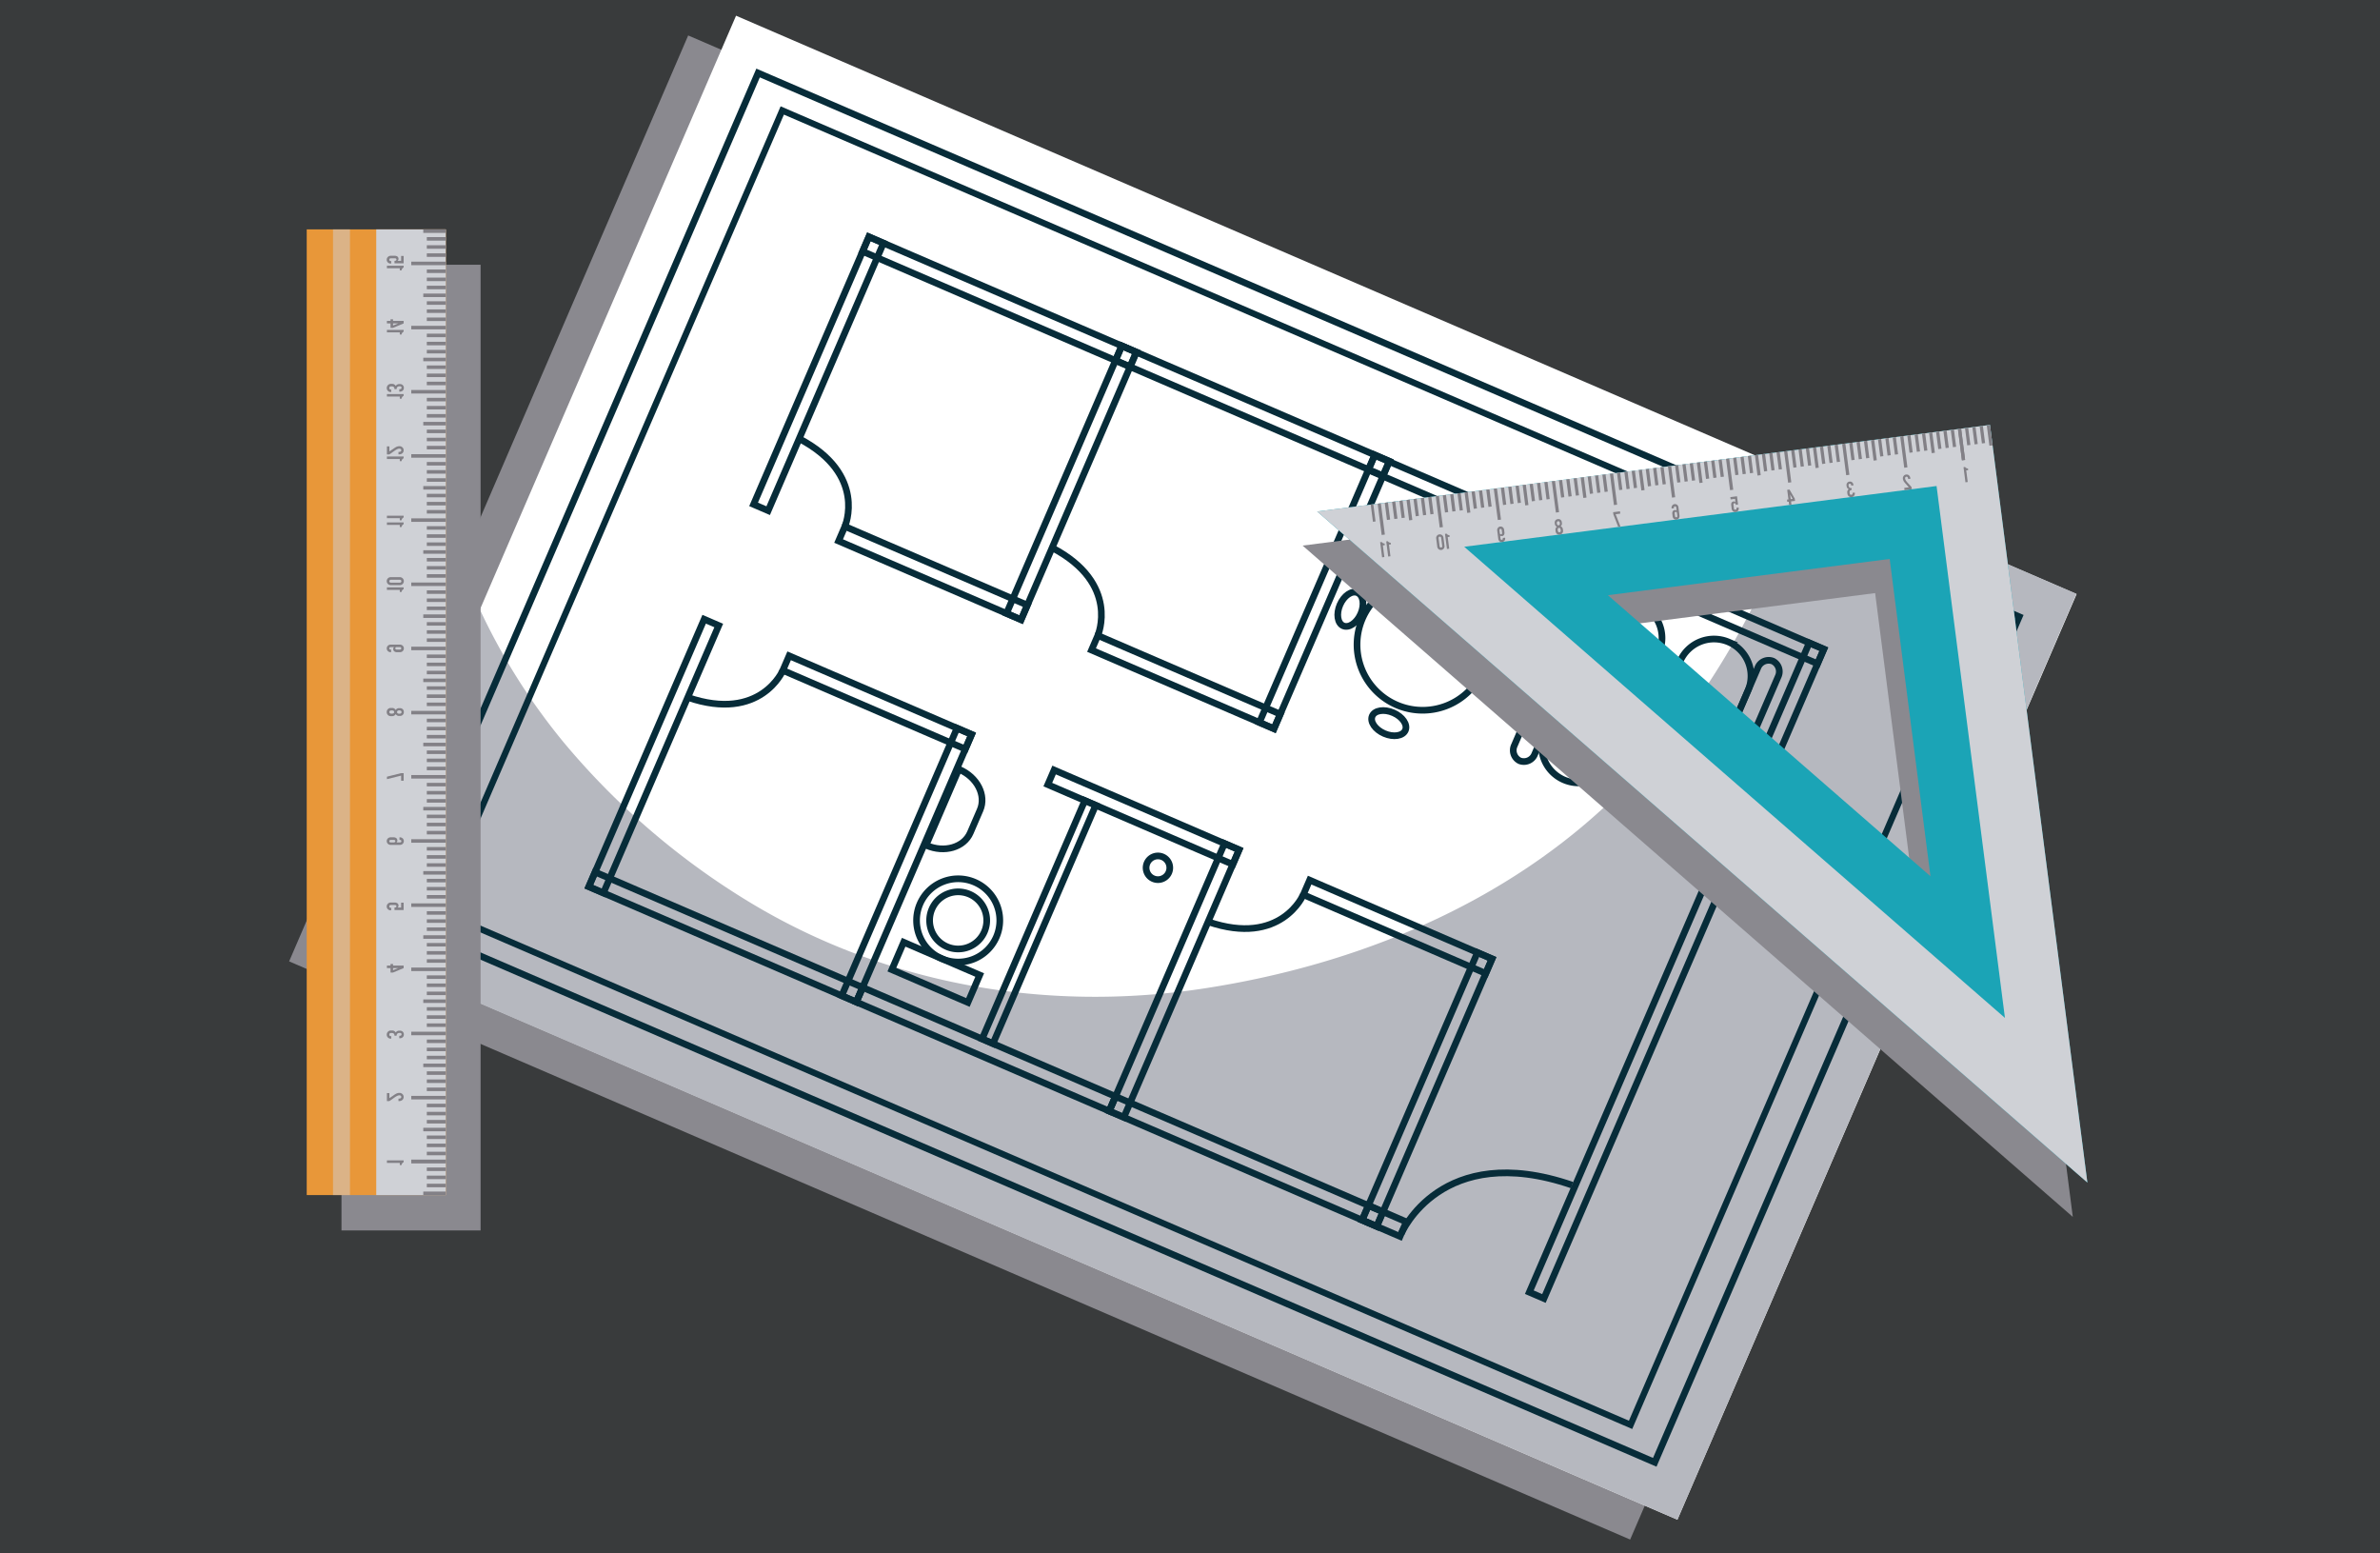 <svg xmlns="http://www.w3.org/2000/svg" width="610" height="398" viewBox="0 0 610 398">
  <rect x="0" y="0" width="610" height="398" fill="#333333" stroke="none"/>
  <g id="Grupo_59867" data-name="Grupo 59867" transform="translate(-810 -9638)">
    <rect id="Rectángulo_30671" data-name="Rectángulo 30671" width="610" height="398" transform="translate(810 9638)" fill="#92a7ba" opacity="0.068"/>
    <g id="Grupo_59866" data-name="Grupo 59866">
      <path id="Trazado_125314" data-name="Trazado 125314" d="M391.286,143.368l69.6,30L358.605,410.643,14.895,262.483l36.726-85.2L117.174,25.209Z" transform="translate(869.209 9621.875)" fill="#8a898f" style="mix-blend-mode: multiply;isolation: isolate"/>
      <g id="Grupo_59832" data-name="Grupo 59832" transform="translate(896.213 9642)">
        <rect id="Rectángulo_30448" data-name="Rectángulo 30448" width="374.283" height="258.38" transform="matrix(-0.918, -0.396, 0.396, -0.918, 343.711, 385.433)" fill="#fff"/>
        <path id="Trazado_125315" data-name="Trazado 125315" d="M61.768,198.826a190.636,190.636,0,0,0,48,41.217c34.886,21.028,76.032,28.074,116.133,21.945,39.231-6,77.617-21.717,106.184-49.855,22.607-22.255,38.515-50.945,47.887-81.292l69.6,30L347.293,398.117,3.582,249.958l36.727-85.2A159.622,159.622,0,0,0,61.768,198.826Z" transform="translate(-3.582 -12.683)" fill="#b6b8bf"/>
        <g id="Grupo_59831" data-name="Grupo 59831" transform="translate(64.698 56.684)">
          <g id="Grupo_59825" data-name="Grupo 59825" transform="translate(133.385 155.465)">
            <rect id="Rectángulo_30449" data-name="Rectángulo 30449" width="4.076" height="74.66" transform="translate(68.561 98.119) rotate(-156.681)" fill="none" stroke="#072c39" stroke-miterlimit="10" stroke-width="1.71"/>
            <rect id="Rectángulo_30450" data-name="Rectángulo 30450" width="4.069" height="74.66" transform="translate(3.742 70.177) rotate(-156.691)" fill="none" stroke="#072c39" stroke-miterlimit="10" stroke-width="1.71"/>
            <rect id="Rectángulo_30451" data-name="Rectángulo 30451" width="74.661" height="4.07" transform="translate(68.559 98.122) rotate(-156.676)" fill="none" stroke="#072c39" stroke-miterlimit="10" stroke-width="1.71"/>
            <rect id="Rectángulo_30452" data-name="Rectángulo 30452" width="50.93" height="4.072" transform="matrix(-0.918, -0.396, 0.396, -0.918, 96.506, 33.292)" fill="none" stroke="#072c39" stroke-miterlimit="10" stroke-width="1.71"/>
            <path id="Trazado_125316" data-name="Trazado 125316" d="M213.107,230.917s-5.652,13.351-24.395,6.923" transform="translate(-163.373 -217.781)" fill="none" stroke="#072c39" stroke-miterlimit="10" stroke-width="1.71"/>
          </g>
          <g id="Grupo_59826" data-name="Grupo 59826" transform="translate(107.06 27.942)">
            <rect id="Rectángulo_30453" data-name="Rectángulo 30453" width="4.073" height="74.659" transform="matrix(-0.918, -0.396, 0.396, -0.918, 68.55, 98.116)" fill="none" stroke="#072c39" stroke-miterlimit="10" stroke-width="1.71"/>
            <rect id="Rectángulo_30454" data-name="Rectángulo 30454" width="4.074" height="74.66" transform="translate(3.742 70.18) rotate(-156.694)" fill="none" stroke="#072c39" stroke-miterlimit="10" stroke-width="1.71"/>
            <rect id="Rectángulo_30455" data-name="Rectángulo 30455" width="74.659" height="4.075" transform="translate(96.496 33.297) rotate(-156.686)" fill="none" stroke="#072c39" stroke-miterlimit="10" stroke-width="1.71"/>
            <rect id="Rectángulo_30456" data-name="Rectángulo 30456" width="50.924" height="4.071" transform="translate(68.554 98.118) rotate(-156.681)" fill="none" stroke="#072c39" stroke-miterlimit="10" stroke-width="1.71"/>
            <path id="Trazado_125317" data-name="Trazado 125317" d="M248.756,170.332s5.816-13.28-11.716-22.488" transform="translate(-225.355 -96.111)" fill="none" stroke="#072c39" stroke-miterlimit="10" stroke-width="1.71"/>
          </g>
          <g id="Grupo_59827" data-name="Grupo 59827" transform="translate(42.235 0)">
            <rect id="Rectángulo_30457" data-name="Rectángulo 30457" width="4.071" height="74.659" transform="translate(3.739 70.177) rotate(-156.686)" fill="none" stroke="#072c39" stroke-miterlimit="10" stroke-width="1.71"/>
            <rect id="Rectángulo_30458" data-name="Rectángulo 30458" width="74.661" height="4.076" transform="translate(96.498 33.305) rotate(-156.675)" fill="none" stroke="#072c39" stroke-miterlimit="10" stroke-width="1.71"/>
            <rect id="Rectángulo_30459" data-name="Rectángulo 30459" width="50.93" height="4.071" transform="translate(68.558 98.12) rotate(-156.676)" fill="none" stroke="#072c39" stroke-miterlimit="10" stroke-width="1.71"/>
            <path id="Trazado_125318" data-name="Trazado 125318" d="M309.31,144.227s5.825-13.276-11.714-22.489" transform="translate(-285.909 -70.008)" fill="none" stroke="#072c39" stroke-miterlimit="10" stroke-width="1.71"/>
          </g>
          <g id="Grupo_59828" data-name="Grupo 59828" transform="translate(0 97.973)">
            <rect id="Rectángulo_30460" data-name="Rectángulo 30460" width="4.075" height="74.66" transform="translate(68.563 98.116) rotate(-156.68)" fill="none" stroke="#072c39" stroke-miterlimit="10" stroke-width="1.71"/>
            <rect id="Rectángulo_30461" data-name="Rectángulo 30461" width="4.071" height="74.66" transform="matrix(-0.918, -0.396, 0.396, -0.918, 3.739, 70.172)" fill="none" stroke="#072c39" stroke-miterlimit="10" stroke-width="1.71"/>
            <rect id="Rectángulo_30462" data-name="Rectángulo 30462" width="74.661" height="4.074" transform="translate(68.563 98.117) rotate(-156.679)" fill="none" stroke="#072c39" stroke-miterlimit="10" stroke-width="1.71"/>
            <rect id="Rectángulo_30463" data-name="Rectángulo 30463" width="50.93" height="4.072" transform="translate(96.507 33.291) rotate(-156.686)" fill="none" stroke="#072c39" stroke-miterlimit="10" stroke-width="1.71"/>
            <path id="Trazado_125319" data-name="Trazado 125319" d="M337.708,177.206s-5.653,13.35-24.392,6.922" transform="translate(-287.972 -164.073)" fill="none" stroke="#072c39" stroke-miterlimit="10" stroke-width="1.71"/>
          </g>
          <rect id="Rectángulo_30464" data-name="Rectángulo 30464" width="70.585" height="4.074" transform="translate(133.383 224.031) rotate(-156.679)" fill="none" stroke="#072c39" stroke-miterlimit="10" stroke-width="1.71"/>
          <rect id="Rectángulo_30465" data-name="Rectángulo 30465" width="51.639" height="4.072" transform="translate(165.061 160.822) rotate(-156.671)" fill="none" stroke="#072c39" stroke-miterlimit="10" stroke-width="1.71"/>
          <rect id="Rectángulo_30466" data-name="Rectángulo 30466" width="21.225" height="7.654" transform="translate(97.163 196.2) rotate(-156.685)" fill="none" stroke="#072c39" stroke-miterlimit="10" stroke-width="1.71"/>
          <path id="Trazado_125320" data-name="Trazado 125320" d="M276.259,227.965a10.667,10.667,0,1,0,5.581,14.021A10.663,10.663,0,0,0,276.259,227.965Z" transform="translate(-177.372 -62.586)" fill="none" stroke="#072c39" stroke-miterlimit="10" stroke-width="1.71"/>
          <path id="Trazado_125321" data-name="Trazado 125321" d="M274.713,230.817a7.319,7.319,0,1,0,3.831,9.621A7.315,7.315,0,0,0,274.713,230.817Z" transform="translate(-177.152 -62.366)" fill="none" stroke="#072c39" stroke-miterlimit="10" stroke-width="1.71"/>
          <rect id="Rectángulo_30467" data-name="Rectángulo 30467" width="3.033" height="66.515" transform="translate(103.588 206.749) rotate(-156.681)" fill="none" stroke="#072c39" stroke-miterlimit="10" stroke-width="1.71"/>
          <path id="Trazado_125322" data-name="Trazado 125322" d="M224.9,221.876a3.034,3.034,0,1,0,1.584,3.991A3.032,3.032,0,0,0,224.9,221.876Z" transform="translate(-77.828 -62.971)" fill="none" stroke="#072c39" stroke-miterlimit="10" stroke-width="1.71"/>
          <path id="Trazado_125323" data-name="Trazado 125323" d="M274.007,200.872c.044.018.1.036.147.057,4.563,1.967,6.938,6.621,5.308,10.4l-2.5,5.792c-1.629,3.78-6.643,5.249-11.207,3.282l-.145-.063Z" transform="translate(-179.176 -64.433)" fill="none" stroke="#072c39" stroke-miterlimit="10" stroke-width="1.71"/>
          <rect id="Rectángulo_30468" data-name="Rectángulo 30468" width="4.076" height="181.193" transform="translate(244.802 272.058) rotate(-156.676)" fill="none" stroke="#072c39" stroke-miterlimit="10" stroke-width="1.71"/>
          <rect id="Rectángulo_30469" data-name="Rectángulo 30469" width="125.411" height="4.076" transform="matrix(-0.918, -0.396, 0.396, -0.918, 314.925, 109.402)" fill="none" stroke="#072c39" stroke-miterlimit="10" stroke-width="1.71"/>
          <rect id="Rectángulo_30470" data-name="Rectángulo 30470" width="10.58" height="4.074" transform="translate(207.917 256.158) rotate(-156.675)" fill="none" stroke="#072c39" stroke-miterlimit="10" stroke-width="1.71"/>
          <g id="Grupo_59829" data-name="Grupo 59829" transform="translate(191.961 81.823)">
            <path id="Trazado_125324" data-name="Trazado 125324" d="M167.894,156.711a16.812,16.812,0,1,0,8.784,22.093A16.813,16.813,0,0,0,167.894,156.711Z" transform="translate(-139.487 -149.465)" fill="none" stroke="#072c39" stroke-miterlimit="10" stroke-width="1.71"/>
            <path id="Trazado_125325" data-name="Trazado 125325" d="M143.161,174.279c-1.474-.636-3.481.747-4.491,3.091s-.64,4.755.834,5.391,3.485-.75,4.5-3.094S144.636,174.915,143.161,174.279Z" transform="translate(-99.233 -148.141)" fill="none" stroke="#072c39" stroke-miterlimit="10" stroke-width="1.71"/>
            <path id="Trazado_125326" data-name="Trazado 125326" d="M179.468,158.626c-1.467-.633-3.48.748-4.491,3.091s-.633,4.758.834,5.391,3.489-.748,4.5-3.09S180.944,159.262,179.468,158.626Z" transform="translate(-174.411 -149.244)" fill="none" stroke="#072c39" stroke-miterlimit="10" stroke-width="1.71"/>
            <path id="Trazado_125327" data-name="Trazado 125327" d="M164.281,188.221c-.633,1.47.749,3.482,3.1,4.494s4.756.634,5.39-.835-.746-3.483-3.093-4.494S164.915,186.75,164.281,188.221Z" transform="translate(-155.446 -147.247)" fill="none" stroke="#072c39" stroke-miterlimit="10" stroke-width="1.71"/>
            <path id="Trazado_125328" data-name="Trazado 125328" d="M148.346,151.253c-.635,1.473.748,3.482,3.1,4.495s4.756.636,5.39-.836-.747-3.48-3.093-4.492S148.98,149.783,148.346,151.253Z" transform="translate(-122.453 -149.851)" fill="none" stroke="#072c39" stroke-miterlimit="10" stroke-width="1.71"/>
          </g>
          <g id="Grupo_59830" data-name="Grupo 59830" transform="translate(267.005 103.068)">
            <path id="Trazado_125329" data-name="Trazado 125329" d="M106.648,170.473a9.476,9.476,0,0,0-12.451,4.95L82.285,203.057a9.478,9.478,0,0,0,4.951,12.449h0a9.473,9.473,0,0,0,12.453-4.948L111.6,182.925a9.475,9.475,0,0,0-4.954-12.451Z" transform="translate(-81.51 -169.697)" fill="none" stroke="#072c39" stroke-miterlimit="10" stroke-width="1.71"/>
            <path id="Trazado_125330" data-name="Trazado 125330" d="M96.284,174.992a2.987,2.987,0,0,0-3.842,1.731L75.025,217.129a2.989,2.989,0,0,0,1.379,3.984h0a2.986,2.986,0,0,0,3.84-1.735l17.418-40.406a2.984,2.984,0,0,0-1.378-3.98Z" transform="translate(-59.832 -169.339)" fill="none" stroke="#072c39" stroke-miterlimit="10" stroke-width="1.71"/>
          </g>
          <path id="Trazado_125331" data-name="Trazado 125331" d="M108.542,206.424a9.469,9.469,0,0,0,12.451-4.945l11.912-27.635a9.474,9.474,0,0,0-4.951-12.453h0a9.479,9.479,0,0,0-12.455,4.95l-11.912,27.634a9.475,9.475,0,0,0,4.954,12.449Z" transform="translate(141.388 -67.269)" fill="none" stroke="#072c39" stroke-miterlimit="10" stroke-width="1.71"/>
          <path id="Trazado_125332" data-name="Trazado 125332" d="M118.4,201.905a2.983,2.983,0,0,0,3.836-1.734l17.416-40.4a2.985,2.985,0,0,0-1.372-3.985h0a2.984,2.984,0,0,0-3.842,1.737l-17.416,40.4a2.986,2.986,0,0,0,1.378,3.982Z" transform="translate(120.217 -67.625)" fill="none" stroke="#072c39" stroke-miterlimit="10" stroke-width="1.71"/>
          <path id="Trazado_125333" data-name="Trazado 125333" d="M124.349,313.051S134.5,289.1,168.13,300.629" transform="translate(83.885 -57.626)" fill="none" stroke="#072c39" stroke-miterlimit="10" stroke-width="1.71"/>
        </g>
        <rect id="Rectángulo_30471" data-name="Rectángulo 30471" width="351.975" height="235.963" transform="translate(337.905 370.725) rotate(-156.681)" fill="none" stroke="#072c39" stroke-miterlimit="10" stroke-width="1.71"/>
        <rect id="Rectángulo_30472" data-name="Rectángulo 30472" width="332.994" height="223.238" transform="translate(331.708 361.126) rotate(-156.681)" fill="none" stroke="#072c39" stroke-miterlimit="10" stroke-width="1.617"/>
      </g>
      <g id="Grupo_59847" data-name="Grupo 59847" transform="translate(1143.861 9746.893)">
        <path id="Trazado_125334" data-name="Trazado 125334" d="M18.184,147.028h0l.665-.086h0l1.112-.142h0l.814-.1h0l1.313-.169.5-.066v0l1.529-.2.353-.046h0l1.068-.138h0l.682-.087,1.135-.146h0l.816-.1h0l3.465-.445.207-.028h0l1.07-.138h0l.635-.08,1.291-.166h0l.818-.106v0l1-.128h0l.818-.1,2.948-.379h0l.817-.1,1-.127h0l.219-.028,1.575-.2h0l.718-.091,1.165-.15h0l.818-.1h0l1.062-.137h0l.818-.1,1.111-.143h0l.819-.1h0l1-.128h0l.819-.1,2.949-.379h0l.815-.106v0l1.291-.166.525-.069h0l3.27-.421.4-.052h0l1.075-.139.811-.1h0l1.11-.142h0l.815-.1h0l1-.128.819-.107h0l2.946-.379h0l.52-.065L72,140.108l.35-.045,1.442-.185h0l.3-.037,3.469-.446.817-.106h0l1.112-.142h0l.816-.1h0l1-.128.816-.1h0l1.416-.182.467-.061h0l1.158-.149.725-.094h0l1-.128.817-.106h0l.974-.124h0l.26-.033,2.1-.27.347-.045h0l2.993-.385h0l.437-.056L96.182,137h0l.816-.1,1.4-.18.485-.063h0l1.367-.176.515-.067h0l1-.128h0l.82-.106h0l.976-.125h0l.814-.1h0l1.068-.137h0l.815-.106h0l1.14-.146.747-.1v0l1.185-.152.74-.1v0l1.725-.223.09-.011,2.95-.38.816-.1h0l1-.128v0l.818-.1h0l.974-.125h0l.817-.1h0l1.065-.137v0l.817-.1v0l1.5-.194.377-.048,1.716-.221.213-.028,1-.128.814-.106h0l1.065-.137h0l.818-.106h0l1.066-.137.455-.058,1.359-.174.128-.017,2.175-.279.3-.04h0l2.95-.38h0l.819-.106h0l1.7-.219.225-.029h0l1.413-.182.4-.051h0l1.066-.137h0l.817-.1h0l1.065-.137v0l.819-.1h0l1-.128h0l.818-.1h0l2.959-.38.715-.093h0l1.069-.138.817-.106h0l1.107-.142h0l.82-.1,1-.128v0l.817-.1h0l1.066-.138h0l.747-.094,1.135-.147h0l.816-.1v0l3.042-.392.566-.074h0l1.068-.137h0l.816-.1,1.637-.21.246-.032h0l1.828-.234h.01l1.449-.187.364-.047h0l1.327-.171.557-.072h0l1.065-.137h0l.546-.07,1.27-.163h0l.817-.1,24.966,194.142L4.453,148.793Zm143.462,95.239-10.454-81.306-72.222,9.285Z" transform="translate(-4.453 -117.873)" fill="#8a898f" style="mix-blend-mode: multiply;isolation: isolate"/>
        <g id="Grupo_59846" data-name="Grupo 59846" transform="translate(3.729 0)">
          <path id="Trazado_125335" data-name="Trazado 125335" d="M.969,140.623l172.443-22.174,24.966,194.142Zm74.517,21.452L158.162,234.1,147.707,152.79Z" transform="translate(-0.969 -118.449)" fill="#1ba4b6"/>
          <path id="Trazado_125336" data-name="Trazado 125336" d="M.969,140.623l172.443-22.174,24.966,194.142Zm37.691,9.044L177.252,270.4,159.725,134.1Z" transform="translate(-0.969 -118.449)" fill="#cfd1d6" style="mix-blend-mode: multiply;isolation: isolate"/>
          <g id="Grupo_59845" data-name="Grupo 59845" transform="translate(13.728)" style="mix-blend-mode: multiply;isolation: isolate">
            <rect id="Rectángulo_30473" data-name="Rectángulo 30473" width="5.267" height="0.824" transform="matrix(-0.127, -0.992, 0.992, -0.127, 143.778, 7.231)" fill="#828086"/>
            <rect id="Rectángulo_30474" data-name="Rectángulo 30474" width="8.079" height="0.825" transform="translate(151.528 9.07) rotate(-97.246)" fill="#828086"/>
            <rect id="Rectángulo_30475" data-name="Rectángulo 30475" width="8.08" height="0.825" transform="matrix(-0.128, -0.992, 0.992, -0.128, 136.742, 10.972)" fill="#828086"/>
            <rect id="Rectángulo_30476" data-name="Rectángulo 30476" width="4.443" height="0.826" transform="translate(149.23 5.7) rotate(-97.308)" fill="#828086"/>
            <rect id="Rectángulo_30477" data-name="Rectángulo 30477" width="4.443" height="0.823" transform="matrix(-0.129, -0.992, 0.992, -0.129, 147.354, 5.941)" fill="#828086"/>
            <rect id="Rectángulo_30478" data-name="Rectángulo 30478" width="4.445" height="0.824" transform="matrix(-0.128, -0.992, 0.992, -0.128, 145.468, 6.185)" fill="#828086"/>
            <rect id="Rectángulo_30479" data-name="Rectángulo 30479" width="4.445" height="0.823" transform="matrix(-0.128, -0.992, 0.992, -0.128, 141.859, 6.648)" fill="#828086"/>
            <path id="Trazado_125337" data-name="Trazado 125337" d="M41.6,125.183l.814-.107-.567-4.406-.815.1Z" transform="translate(98.375 -118.292)" fill="#828086"/>
            <rect id="Rectángulo_30480" data-name="Rectángulo 30480" width="4.445" height="0.825" transform="translate(138.093 7.132) rotate(-97.308)" fill="#828086"/>
            <rect id="Rectángulo_30481" data-name="Rectángulo 30481" width="5.267" height="0.823" transform="translate(158.569 5.329) rotate(-97.3)" fill="#828086"/>
            <rect id="Rectángulo_30482" data-name="Rectángulo 30482" width="8.079" height="0.825" transform="translate(151.528 9.07) rotate(-97.246)" fill="#828086"/>
            <rect id="Rectángulo_30483" data-name="Rectángulo 30483" width="4.444" height="0.823" transform="translate(156.652 4.746) rotate(-97.367)" fill="#828086"/>
            <path id="Trazado_125338" data-name="Trazado 125338" d="M27.782,123.405l.816-.1-.567-4.409-.815.106Z" transform="translate(126.986 -118.417)" fill="#828086"/>
            <rect id="Rectángulo_30484" data-name="Rectángulo 30484" width="4.444" height="0.822" transform="matrix(-0.127, -0.992, 0.992, -0.127, 152.885, 5.23)" fill="#828086"/>
            <rect id="Rectángulo_30485" data-name="Rectángulo 30485" width="5.268" height="0.825" transform="translate(128.895 9.145) rotate(-97.273)" fill="#828086"/>
            <rect id="Rectángulo_30486" data-name="Rectángulo 30486" width="8.079" height="0.826" transform="matrix(-0.128, -0.992, 0.992, -0.128, 121.863, 12.886)" fill="#828086"/>
            <rect id="Rectángulo_30487" data-name="Rectángulo 30487" width="4.443" height="0.824" transform="translate(134.352 7.613) rotate(-97.337)" fill="#828086"/>
            <rect id="Rectángulo_30488" data-name="Rectángulo 30488" width="4.443" height="0.824" transform="translate(132.468 7.855) rotate(-97.348)" fill="#828086"/>
            <rect id="Rectángulo_30489" data-name="Rectángulo 30489" width="4.443" height="0.822" transform="translate(130.589 8.098) rotate(-97.384)" fill="#828086"/>
            <rect id="Rectángulo_30490" data-name="Rectángulo 30490" width="4.445" height="0.826" transform="translate(126.973 8.561) rotate(-97.228)" fill="#828086"/>
            <rect id="Rectángulo_30491" data-name="Rectángulo 30491" width="4.445" height="0.823" transform="translate(125.096 8.804) rotate(-97.337)" fill="#828086"/>
            <rect id="Rectángulo_30492" data-name="Rectángulo 30492" width="4.444" height="0.824" transform="translate(123.211 9.046) rotate(-97.337)" fill="#828086"/>
            <rect id="Rectángulo_30493" data-name="Rectángulo 30493" width="5.268" height="0.824" transform="translate(114.02 11.059) rotate(-97.395)" fill="#828086"/>
            <path id="Trazado_125339" data-name="Trazado 125339" d="M72.889,132.809l.815-.1-1.031-8.016-.814.106Z" transform="translate(34.092 -118.009)" fill="#828086"/>
            <rect id="Rectángulo_30494" data-name="Rectángulo 30494" width="4.444" height="0.825" transform="translate(119.47 9.527) rotate(-97.364)" fill="#828086"/>
            <rect id="Rectángulo_30495" data-name="Rectángulo 30495" width="4.444" height="0.821" transform="translate(117.589 9.77) rotate(-97.348)" fill="#828086"/>
            <rect id="Rectángulo_30496" data-name="Rectángulo 30496" width="4.443" height="0.822" transform="translate(115.707 10.011) rotate(-97.413)" fill="#828086"/>
            <rect id="Rectángulo_30497" data-name="Rectángulo 30497" width="4.444" height="0.823" transform="matrix(-0.129, -0.992, 0.992, -0.129, 112.099, 10.476)" fill="#828086"/>
            <rect id="Rectángulo_30498" data-name="Rectángulo 30498" width="4.445" height="0.825" transform="translate(110.21 10.717) rotate(-97.253)" fill="#828086"/>
            <rect id="Rectángulo_30499" data-name="Rectángulo 30499" width="4.445" height="0.821" transform="translate(108.332 10.959) rotate(-97.302)" fill="#828086"/>
            <rect id="Rectángulo_30500" data-name="Rectángulo 30500" width="5.267" height="0.825" transform="translate(99.136 12.971) rotate(-97.319)" fill="#828086"/>
            <rect id="Rectángulo_30501" data-name="Rectángulo 30501" width="8.081" height="0.824" transform="matrix(-0.128, -0.992, 0.992, -0.128, 92.099, 16.714)" fill="#828086"/>
            <rect id="Rectángulo_30502" data-name="Rectángulo 30502" width="4.444" height="0.822" transform="translate(104.591 11.441) rotate(-97.383)" fill="#828086"/>
            <rect id="Rectángulo_30503" data-name="Rectángulo 30503" width="4.446" height="0.823" transform="matrix(-0.127, -0.992, 0.992, -0.127, 102.704, 11.683)" fill="#828086"/>
            <path id="Trazado_125340" data-name="Trazado 125340" d="M78.178,129.887l.815-.106-.563-4.409-.816.106Z" transform="translate(22.644 -117.961)" fill="#828086"/>
            <rect id="Rectángulo_30504" data-name="Rectángulo 30504" width="4.443" height="0.821" transform="translate(97.208 12.387) rotate(-97.112)" fill="#828086"/>
            <rect id="Rectángulo_30505" data-name="Rectángulo 30505" width="4.442" height="0.824" transform="translate(95.33 12.631) rotate(-97.291)" fill="#828086"/>
            <rect id="Rectángulo_30506" data-name="Rectángulo 30506" width="4.444" height="0.822" transform="translate(93.449 12.873) rotate(-97.302)" fill="#828086"/>
            <rect id="Rectángulo_30507" data-name="Rectángulo 30507" width="5.268" height="0.826" transform="translate(84.249 14.886) rotate(-97.245)" fill="#828086"/>
            <rect id="Rectángulo_30508" data-name="Rectángulo 30508" width="8.079" height="0.824" transform="translate(77.215 18.626) rotate(-97.308)" fill="#828086"/>
            <rect id="Rectángulo_30509" data-name="Rectángulo 30509" width="4.444" height="0.826" transform="translate(89.706 13.354) rotate(-97.318)" fill="#828086"/>
            <path id="Trazado_125341" data-name="Trazado 125341" d="M90.32,131.448l.818-.107-.567-4.408-.815.106Z" transform="translate(-2.499 -117.851)" fill="#828086"/>
            <rect id="Rectángulo_30510" data-name="Rectángulo 30510" width="4.444" height="0.822" transform="translate(85.942 13.839) rotate(-97.337)" fill="#828086"/>
            <path id="Trazado_125342" data-name="Trazado 125342" d="M95.45,132.106l.818-.1-.569-4.409-.816.107Z" transform="translate(-13.117 -117.804)" fill="#828086"/>
            <path id="Trazado_125343" data-name="Trazado 125343" d="M97.21,132.331l.816-.1-.567-4.41-.818.108Z" transform="translate(-16.759 -117.789)" fill="#828086"/>
            <rect id="Rectángulo_30511" data-name="Rectángulo 30511" width="4.444" height="0.823" transform="translate(78.571 14.787) rotate(-97.394)" fill="#828086"/>
            <rect id="Rectángulo_30512" data-name="Rectángulo 30512" width="5.267" height="0.823" transform="translate(69.373 16.798) rotate(-97.339)" fill="#828086"/>
            <rect id="Rectángulo_30513" data-name="Rectángulo 30513" width="8.081" height="0.823" transform="translate(62.334 20.54) rotate(-97.302)" fill="#828086"/>
            <rect id="Rectángulo_30514" data-name="Rectángulo 30514" width="4.443" height="0.823" transform="translate(74.829 15.268) rotate(-97.394)" fill="#828086"/>
            <path id="Trazado_125344" data-name="Trazado 125344" d="M104.223,133.236l.817-.106-.566-4.408-.818.106Z" transform="translate(-31.281 -117.725)" fill="#828086"/>
            <rect id="Rectángulo_30515" data-name="Rectángulo 30515" width="4.444" height="0.824" transform="translate(71.056 15.753) rotate(-97.272)" fill="#828086"/>
            <path id="Trazado_125345" data-name="Trazado 125345" d="M109.353,133.9l.816-.107-.566-4.408-.816.106Z" transform="translate(-41.901 -117.679)" fill="#828086"/>
            <rect id="Rectángulo_30516" data-name="Rectángulo 30516" width="4.443" height="0.824" transform="translate(65.568 16.458) rotate(-97.3)" fill="#828086"/>
            <rect id="Rectángulo_30517" data-name="Rectángulo 30517" width="4.444" height="0.823" transform="translate(63.688 16.701) rotate(-97.358)" fill="#828086"/>
            <rect id="Rectángulo_30518" data-name="Rectángulo 30518" width="5.267" height="0.824" transform="translate(54.49 18.713) rotate(-97.33)" fill="#828086"/>
            <rect id="Rectángulo_30519" data-name="Rectángulo 30519" width="8.081" height="0.822" transform="translate(47.461 22.454) rotate(-97.44)" fill="#828086"/>
            <rect id="Rectángulo_30520" data-name="Rectángulo 30520" width="4.444" height="0.825" transform="translate(59.942 17.181) rotate(-97.308)" fill="#828086"/>
            <rect id="Rectángulo_30521" data-name="Rectángulo 30521" width="4.444" height="0.824" transform="matrix(-0.127, -0.992, 0.992, -0.127, 58.059, 17.425)" fill="#828086"/>
            <rect id="Rectángulo_30522" data-name="Rectángulo 30522" width="4.443" height="0.824" transform="matrix(-0.129, -0.992, 0.992, -0.129, 56.179, 17.666)" fill="#828086"/>
            <rect id="Rectángulo_30523" data-name="Rectángulo 30523" width="4.444" height="0.823" transform="matrix(-0.127, -0.992, 0.992, -0.127, 52.569, 18.13)" fill="#828086"/>
            <rect id="Rectángulo_30524" data-name="Rectángulo 30524" width="4.443" height="0.824" transform="matrix(-0.128, -0.992, 0.992, -0.128, 50.689, 18.372)" fill="#828086"/>
            <rect id="Rectángulo_30525" data-name="Rectángulo 30525" width="4.446" height="0.826" transform="translate(48.804 18.615) rotate(-97.31)" fill="#828086"/>
            <rect id="Rectángulo_30526" data-name="Rectángulo 30526" width="5.267" height="0.822" transform="matrix(-0.126, -0.992, 0.992, -0.126, 39.607, 20.626)" fill="#828086"/>
            <rect id="Rectángulo_30527" data-name="Rectángulo 30527" width="8.081" height="0.826" transform="translate(32.574 24.368) rotate(-97.375)" fill="#828086"/>
            <path id="Trazado_125346" data-name="Trazado 125346" d="M130.27,136.584l.815-.106-.565-4.408-.818.106Z" transform="translate(-85.207 -117.489)" fill="#828086"/>
            <rect id="Rectángulo_30528" data-name="Rectángulo 30528" width="4.444" height="0.822" transform="matrix(-0.126, -0.992, 0.992, -0.126, 43.177, 19.337)" fill="#828086"/>
            <rect id="Rectángulo_30529" data-name="Rectángulo 30529" width="4.444" height="0.821" transform="translate(41.3 19.579) rotate(-97.355)" fill="#828086"/>
            <rect id="Rectángulo_30530" data-name="Rectángulo 30530" width="4.445" height="0.823" transform="translate(37.688 20.043) rotate(-97.291)" fill="#828086"/>
            <rect id="Rectángulo_30531" data-name="Rectángulo 30531" width="4.444" height="0.825" transform="translate(35.803 20.286) rotate(-97.272)" fill="#828086"/>
            <rect id="Rectángulo_30532" data-name="Rectángulo 30532" width="4.446" height="0.825" transform="matrix(-0.127, -0.992, 0.992, -0.127, 33.923, 20.529)" fill="#828086"/>
            <path id="Trazado_125347" data-name="Trazado 125347" d="M149.37,139.855l.818-.1-.673-5.223-.818.1Z" transform="translate(-124.643 -117.316)" fill="#828086"/>
            <rect id="Rectángulo_30533" data-name="Rectángulo 30533" width="8.081" height="0.825" transform="translate(17.687 26.281) rotate(-97.283)" fill="#828086"/>
            <rect id="Rectángulo_30534" data-name="Rectángulo 30534" width="4.444" height="0.824" transform="matrix(-0.127, -0.992, 0.992, -0.127, 30.178, 21.009)" fill="#828086"/>
            <rect id="Rectángulo_30535" data-name="Rectángulo 30535" width="4.445" height="0.824" transform="matrix(-0.128, -0.992, 0.992, -0.128, 28.299, 21.251)" fill="#828086"/>
            <rect id="Rectángulo_30536" data-name="Rectángulo 30536" width="4.444" height="0.824" transform="matrix(-0.128, -0.992, 0.992, -0.128, 26.415, 21.493)" fill="#828086"/>
            <rect id="Rectángulo_30537" data-name="Rectángulo 30537" width="4.446" height="0.824" transform="matrix(-0.128, -0.992, 0.992, -0.128, 22.807, 21.958)" fill="#828086"/>
            <rect id="Rectángulo_30538" data-name="Rectángulo 30538" width="4.444" height="0.822" transform="matrix(-0.125, -0.992, 0.992, -0.125, 20.922, 22.199)" fill="#828086"/>
            <path id="Trazado_125348" data-name="Trazado 125348" d="M154.576,139.71l.817-.107-.568-4.406-.818.1Z" transform="translate(-135.534 -117.269)" fill="#828086"/>
            <rect id="Rectángulo_30539" data-name="Rectángulo 30539" width="5.268" height="0.822" transform="matrix(-0.127, -0.992, 0.992, -0.127, 9.848, 24.454)" fill="#828086"/>
            <rect id="Rectángulo_30540" data-name="Rectángulo 30540" width="8.082" height="0.822" transform="matrix(-0.127, -0.992, 0.992, -0.127, 2.809, 28.196)" fill="#828086"/>
            <rect id="Rectángulo_30541" data-name="Rectángulo 30541" width="4.443" height="0.822" transform="translate(15.301 22.922) rotate(-97.337)" fill="#828086"/>
            <rect id="Rectángulo_30542" data-name="Rectángulo 30542" width="4.443" height="0.821" transform="translate(13.417 23.164) rotate(-97.32)" fill="#828086"/>
            <rect id="Rectángulo_30543" data-name="Rectángulo 30543" width="4.444" height="0.824" transform="translate(11.535 23.407) rotate(-97.365)" fill="#828086"/>
            <rect id="Rectángulo_30544" data-name="Rectángulo 30544" width="4.445" height="0.822" transform="translate(7.924 23.871) rotate(-97.263)" fill="#828086"/>
            <path id="Trazado_125349" data-name="Trazado 125349" d="M166.721,141.271l.816-.1-.569-4.41-.816.107Z" transform="translate(-160.677 -117.159)" fill="#828086"/>
            <path id="Trazado_125350" data-name="Trazado 125350" d="M168.479,141.5l.815-.106-.567-4.409-.815.107Z" transform="translate(-164.317 -117.143)" fill="#828086"/>
            <rect id="Rectángulo_30545" data-name="Rectángulo 30545" width="4.444" height="0.672" transform="translate(0.572 24.816) rotate(-97.394)" fill="#828086"/>
            <g id="Grupo_59834" data-name="Grupo 59834" transform="translate(151.93 10.766)">
              <path id="Trazado_125351" data-name="Trazado 125351" d="M30.6,132.364l-.384-2.985.5-.064-.054-.409a.865.865,0,0,1-.42-.107.768.768,0,0,1-.316-.292l-.408.054.5,3.879Z" transform="translate(-29.513 -128.506)" fill="#828086"/>
            </g>
            <g id="Grupo_59835" data-name="Grupo 59835" transform="translate(136.388 12.7)">
              <path id="Trazado_125352" data-name="Trazado 125352" d="M44.933,131.3a1.13,1.13,0,0,0-.4-.8.913.913,0,0,0-.709-.17.867.867,0,0,0-.617.37.959.959,0,0,0-.185.706,1.786,1.786,0,0,0,.275.742,5.719,5.719,0,0,0,.54.644c.076.083.188.212.338.387l.126.143c.08.094.142.17.186.225a.235.235,0,0,1,.032.052l-1.148.148.073.573,1.858-.239-.069-.536a1.243,1.243,0,0,0-.155-.2c-.047-.055-.1-.113-.158-.18l-.181-.2q-.156-.164-.493-.53a3.826,3.826,0,0,1-.489-.632,1.167,1.167,0,0,1-.169-.452.469.469,0,0,1,.061-.314.35.35,0,0,1,.262-.167.364.364,0,0,1,.381.238.641.641,0,0,1,.063.218l.019.149.575-.073Z" transform="translate(-43.011 -130.313)" fill="#828086"/>
            </g>
            <g id="Grupo_59836" data-name="Grupo 59836" transform="translate(121.95 14.515)">
              <path id="Trazado_125353" data-name="Trazado 125353" d="M57.9,135.382q-.4.051-.451-.322l-.029-.229a.546.546,0,0,1,.548-.678l-.064-.5a.63.63,0,0,1-.523-.124.716.716,0,0,1-.209-.457l-.013-.09c-.032-.254.065-.394.287-.423a.3.3,0,0,1,.29.106.547.547,0,0,1,.1.272l.013.1.573-.074-.012-.09a1.049,1.049,0,0,0-.3-.647.818.818,0,0,0-.709-.211.846.846,0,0,0-.623.363.913.913,0,0,0-.142.653l.021.165a.954.954,0,0,0,.3.6.885.885,0,0,0,.241.161.991.991,0,0,0-.347.493.848.848,0,0,0-.026.378l.039.306a.925.925,0,0,0,.385.667.947.947,0,0,0,.711.18.934.934,0,0,0,.806-1.044l-.012-.1-.563.029.005.137a.364.364,0,0,1-.073.252A.322.322,0,0,1,57.9,135.382Z" transform="translate(-56.633 -132.008)" fill="#828086"/>
            </g>
            <g id="Grupo_59837" data-name="Grupo 59837" transform="translate(106.689 16.551)">
              <path id="Trazado_125354" data-name="Trazado 125354" d="M72.954,136.233l-1.349-2.323-.586.075.316,2.457-.375.048.077.588.374-.048.107.835.586-.075L72,136.953l1.033-.133Zm-1.033.133-.156-1.211.638,1.15Z" transform="translate(-70.961 -133.91)" fill="#828086"/>
            </g>
            <g id="Grupo_59838" data-name="Grupo 59838" transform="translate(92.17 18.28)">
              <path id="Trazado_125355" data-name="Trazado 125355" d="M85.637,136.19l.108.832a.56.56,0,0,0-.27-.161.506.506,0,0,0-.2-.009.646.646,0,0,0-.534.341,1.176,1.176,0,0,0-.072.677l.107.834a.975.975,0,0,0,.361.671.888.888,0,0,0,.692.182.826.826,0,0,0,.6-.361.93.93,0,0,0,.162-.681l-.012-.093-.565.029,0,.135a.348.348,0,0,1-.149.334.251.251,0,0,1-.1.039.327.327,0,0,1-.407-.329l-.122-.951a.363.363,0,0,1,.088-.3.243.243,0,0,1,.158-.074.252.252,0,0,1,.245.091.445.445,0,0,1,.09.215l.014.106.586-.076-.273-2.119-1.712.221.076.588Z" transform="translate(-84.435 -135.526)" fill="#828086"/>
            </g>
            <g id="Grupo_59839" data-name="Grupo 59839" transform="translate(77.104 20.284)">
              <path id="Trazado_125356" data-name="Trazado 125356" d="M99.243,138.451l-.013-.1a.39.39,0,0,1,.045-.248.289.289,0,0,1,.43-.056.373.373,0,0,1,.106.23l.1.774a.655.655,0,0,0-.466-.123.67.67,0,0,0-.544.344,1.1,1.1,0,0,0-.086.674l.085.666h0a.93.93,0,0,0,.348.588.846.846,0,0,0,.644.172.831.831,0,0,0,.6-.359.93.93,0,0,0,.162-.681l-.272-2.116a1,1,0,0,0-.2-.495.848.848,0,0,0-.436-.29.877.877,0,0,0-.963.332.922.922,0,0,0-.161.68l.01.083Zm.841,1.949a.38.38,0,0,1-.041.244.264.264,0,0,1-.206.13.259.259,0,0,1-.231-.074.369.369,0,0,1-.1-.225l-.092-.718a.359.359,0,0,1,.088-.294.238.238,0,0,1,.158-.074.26.26,0,0,1,.246.09.414.414,0,0,1,.09.212Z" transform="translate(-98.613 -137.398)" fill="#828086"/>
            </g>
            <g id="Grupo_59840" data-name="Grupo 59840" transform="translate(62.125 22.137)">
              <path id="Trazado_125357" data-name="Trazado 125357" d="M112.757,139.355l.075.589,1.244,3.187.574-.075-1.243-3.186,1.183-.152-.076-.589Z" transform="translate(-112.757 -139.129)" fill="#828086"/>
            </g>
            <g id="Grupo_59841" data-name="Grupo 59841" transform="translate(47.157 24.126)">
              <path id="Trazado_125358" data-name="Trazado 125358" d="M126.742,144.165a.932.932,0,0,0,1.047.806l.046-.005a.935.935,0,0,0,.806-1.044l-.045-.353a.909.909,0,0,0-.319-.591.877.877,0,0,0-.261-.157.816.816,0,0,0,.313-.45.912.912,0,0,0,.018-.374l-.028-.211a.9.9,0,0,0-.3-.6.838.838,0,0,0-.69-.194l-.046.006a.846.846,0,0,0-.623.363.912.912,0,0,0-.142.654l.026.21a.875.875,0,0,0,.294.573.756.756,0,0,0,.236.139.994.994,0,0,0-.347.495.841.841,0,0,0-.026.377Zm.549-.35a.557.557,0,0,1,.1-.484.346.346,0,0,1,.2-.082.313.313,0,0,1,.34.157.861.861,0,0,1,.091.315l.025.186a.426.426,0,0,1-.078.324.373.373,0,0,1-.233.138.358.358,0,0,1-.362-.194.419.419,0,0,1-.058-.176Zm-.238-1.7c-.03-.265.032-.443.187-.531a.313.313,0,0,1,.13-.042.368.368,0,0,1,.258.051.362.362,0,0,1,.132.161.809.809,0,0,1,.061.263.755.755,0,0,1-.034.374.383.383,0,0,1-.61.07A.663.663,0,0,1,127.053,142.111Z" transform="translate(-126.504 -140.987)" fill="#828086"/>
            </g>
            <g id="Grupo_59842" data-name="Grupo 59842" transform="translate(32.412 26.031)">
              <path id="Trazado_125359" data-name="Trazado 125359" d="M141.136,142.775a.829.829,0,0,0-.6.36.925.925,0,0,0-.161.681l.271,2.116a.934.934,0,0,0,.338.623.878.878,0,0,0,1.264-.169.932.932,0,0,0,.162-.681l-.011-.084-.606.077.011.1a.38.38,0,0,1-.044.249.292.292,0,0,1-.43.055.374.374,0,0,1-.107-.229l-.1-.775a.7.7,0,0,0,1.006-.218,1.119,1.119,0,0,0,.087-.679l-.086-.665h0a.938.938,0,0,0-.216-.465.84.84,0,0,0-.422-.271A.859.859,0,0,0,141.136,142.775Zm-.187.973a.387.387,0,0,1,.046-.249.26.26,0,0,1,.2-.126.264.264,0,0,1,.227.071.377.377,0,0,1,.107.23l.093.718a.364.364,0,0,1-.089.3.23.23,0,0,1-.156.074.27.27,0,0,1-.309-.2.445.445,0,0,1-.029-.106Z" transform="translate(-140.363 -142.766)" fill="#828086"/>
            </g>
            <g id="Grupo_59843" data-name="Grupo 59843" transform="translate(16.776 27.855)">
              <path id="Trazado_125360" data-name="Trazado 125360" d="M154.74,148.328l-.383-2.985.5-.064-.054-.409a.866.866,0,0,1-.421-.107.789.789,0,0,1-.316-.292l-.408.054.5,3.879Z" transform="translate(-151.395 -144.47)" fill="#828086"/>
              <path id="Trazado_125361" data-name="Trazado 125361" d="M155.17,147.81a.934.934,0,1,0,1.852-.239l-.271-2.115a.932.932,0,0,0-1.047-.808.893.893,0,0,0-.622.356.9.9,0,0,0-.184.689Zm.333-2.206a.339.339,0,0,1,.294-.38.337.337,0,0,1,.376.293l.273,2.121a.327.327,0,0,1-.066.249.32.32,0,0,1-.224.13.337.337,0,0,1-.38-.293Z" transform="translate(-154.889 -144.458)" fill="#828086"/>
            </g>
            <g id="Grupo_59844" data-name="Grupo 59844" transform="translate(2.413 29.792)">
              <path id="Trazado_125362" data-name="Trazado 125362" d="M168.812,150.137l-.383-2.986.5-.063-.052-.409a.866.866,0,0,1-.42-.108.766.766,0,0,1-.316-.291l-.409.052.5,3.879Z" transform="translate(-166.166 -146.28)" fill="#828086"/>
              <path id="Trazado_125363" data-name="Trazado 125363" d="M170.272,150.325l-.383-2.985.5-.064-.052-.409a.866.866,0,0,1-.421-.107.782.782,0,0,1-.316-.292l-.409.054.5,3.879Z" transform="translate(-169.188 -146.267)" fill="#828086"/>
            </g>
          </g>
        </g>
      </g>
      <g id="Grupo_59865" data-name="Grupo 59865" transform="translate(888.612 9696.78)">
        <path id="Trazado_125364" data-name="Trazado 125364" d="M392.429,80.1h28.913V327.566H385.691V80.1Z" transform="translate(-376.779 -71.038)" fill="#8a898f" style="mix-blend-mode: multiply;isolation: isolate"/>
        <g id="Grupo_59864" data-name="Grupo 59864">
          <rect id="Rectángulo_30546" data-name="Rectángulo 30546" width="35.651" height="247.464" fill="#e89739"/>
          <rect id="Rectángulo_30547" data-name="Rectángulo 30547" width="17.828" height="247.464" transform="translate(17.823)" fill="#cfd1d6" style="mix-blend-mode: multiply;isolation: isolate"/>
          <g id="Grupo_59863" data-name="Grupo 59863" transform="translate(20.506)" style="mix-blend-mode: multiply;isolation: isolate">
            <rect id="Rectángulo_30548" data-name="Rectángulo 30548" width="5.775" height="0.902" transform="translate(9.37 230.219)" fill="#828086"/>
            <rect id="Rectángulo_30549" data-name="Rectángulo 30549" width="8.858" height="0.902" transform="translate(6.287 238.391)" fill="#828086"/>
            <rect id="Rectángulo_30550" data-name="Rectángulo 30550" width="8.858" height="0.903" transform="translate(6.287 222.046)" fill="#828086"/>
            <rect id="Rectángulo_30551" data-name="Rectángulo 30551" width="4.869" height="0.905" transform="translate(10.276 236.359)" fill="#828086"/>
            <rect id="Rectángulo_30552" data-name="Rectángulo 30552" width="4.869" height="0.903" transform="translate(10.276 234.278)" fill="#828086"/>
            <rect id="Rectángulo_30553" data-name="Rectángulo 30553" width="4.869" height="0.902" transform="translate(10.276 232.2)" fill="#828086"/>
            <rect id="Rectángulo_30554" data-name="Rectángulo 30554" width="4.869" height="0.905" transform="translate(10.276 228.213)" fill="#828086"/>
            <rect id="Rectángulo_30555" data-name="Rectángulo 30555" width="4.869" height="0.903" transform="translate(10.276 226.132)" fill="#828086"/>
            <rect id="Rectángulo_30556" data-name="Rectángulo 30556" width="4.869" height="0.901" transform="translate(10.276 224.053)" fill="#828086"/>
            <rect id="Rectángulo_30557" data-name="Rectángulo 30557" width="5.775" height="0.901" transform="translate(9.37 246.563)" fill="#828086"/>
            <rect id="Rectángulo_30558" data-name="Rectángulo 30558" width="8.858" height="0.902" transform="translate(6.287 238.391)" fill="#828086"/>
            <rect id="Rectángulo_30559" data-name="Rectángulo 30559" width="4.869" height="0.902" transform="translate(10.276 244.558)" fill="#828086"/>
            <rect id="Rectángulo_30560" data-name="Rectángulo 30560" width="4.869" height="0.902" transform="translate(10.276 242.477)" fill="#828086"/>
            <rect id="Rectángulo_30561" data-name="Rectángulo 30561" width="4.869" height="0.903" transform="translate(10.276 240.396)" fill="#828086"/>
            <rect id="Rectángulo_30562" data-name="Rectángulo 30562" width="5.775" height="0.902" transform="translate(9.37 213.775)" fill="#828086"/>
            <rect id="Rectángulo_30563" data-name="Rectángulo 30563" width="8.858" height="0.902" transform="translate(6.287 205.602)" fill="#828086"/>
            <rect id="Rectángulo_30564" data-name="Rectángulo 30564" width="4.869" height="0.902" transform="translate(10.276 219.915)" fill="#828086"/>
            <rect id="Rectángulo_30565" data-name="Rectángulo 30565" width="4.869" height="0.904" transform="translate(10.276 217.835)" fill="#828086"/>
            <rect id="Rectángulo_30566" data-name="Rectángulo 30566" width="4.869" height="0.904" transform="translate(10.276 215.755)" fill="#828086"/>
            <rect id="Rectángulo_30567" data-name="Rectángulo 30567" width="4.869" height="0.902" transform="translate(10.276 211.768)" fill="#828086"/>
            <rect id="Rectángulo_30568" data-name="Rectángulo 30568" width="4.869" height="0.902" transform="translate(10.276 209.689)" fill="#828086"/>
            <rect id="Rectángulo_30569" data-name="Rectángulo 30569" width="4.869" height="0.902" transform="translate(10.276 207.608)" fill="#828086"/>
            <rect id="Rectángulo_30570" data-name="Rectángulo 30570" width="5.775" height="0.904" transform="translate(9.37 197.329)" fill="#828086"/>
            <rect id="Rectángulo_30571" data-name="Rectángulo 30571" width="8.858" height="0.9" transform="translate(6.287 189.161)" fill="#828086"/>
            <rect id="Rectángulo_30572" data-name="Rectángulo 30572" width="4.869" height="0.902" transform="translate(10.276 203.471)" fill="#828086"/>
            <rect id="Rectángulo_30573" data-name="Rectángulo 30573" width="4.869" height="0.902" transform="translate(10.276 201.392)" fill="#828086"/>
            <rect id="Rectángulo_30574" data-name="Rectángulo 30574" width="4.869" height="0.902" transform="translate(10.276 199.311)" fill="#828086"/>
            <rect id="Rectángulo_30575" data-name="Rectángulo 30575" width="4.869" height="0.9" transform="translate(10.276 195.326)" fill="#828086"/>
            <rect id="Rectángulo_30576" data-name="Rectángulo 30576" width="4.869" height="0.902" transform="translate(10.276 193.245)" fill="#828086"/>
            <rect id="Rectángulo_30577" data-name="Rectángulo 30577" width="4.869" height="0.902" transform="translate(10.276 191.164)" fill="#828086"/>
            <rect id="Rectángulo_30578" data-name="Rectángulo 30578" width="5.775" height="0.903" transform="translate(9.37 180.886)" fill="#828086"/>
            <rect id="Rectángulo_30579" data-name="Rectángulo 30579" width="8.858" height="0.905" transform="translate(6.287 172.714)" fill="#828086"/>
            <rect id="Rectángulo_30580" data-name="Rectángulo 30580" width="4.869" height="0.901" transform="translate(10.276 187.029)" fill="#828086"/>
            <rect id="Rectángulo_30581" data-name="Rectángulo 30581" width="4.869" height="0.903" transform="translate(10.276 184.946)" fill="#828086"/>
            <rect id="Rectángulo_30582" data-name="Rectángulo 30582" width="4.869" height="0.902" transform="translate(10.276 182.867)" fill="#828086"/>
            <rect id="Rectángulo_30583" data-name="Rectángulo 30583" width="4.869" height="0.904" transform="translate(10.276 178.879)" fill="#828086"/>
            <rect id="Rectángulo_30584" data-name="Rectángulo 30584" width="4.869" height="0.903" transform="translate(10.276 176.799)" fill="#828086"/>
            <rect id="Rectángulo_30585" data-name="Rectángulo 30585" width="4.869" height="0.903" transform="translate(10.276 174.719)" fill="#828086"/>
            <rect id="Rectángulo_30586" data-name="Rectángulo 30586" width="5.775" height="0.904" transform="translate(9.37 164.441)" fill="#828086"/>
            <rect id="Rectángulo_30587" data-name="Rectángulo 30587" width="8.858" height="0.9" transform="translate(6.287 156.272)" fill="#828086"/>
            <rect id="Rectángulo_30588" data-name="Rectángulo 30588" width="4.869" height="0.902" transform="translate(10.276 170.584)" fill="#828086"/>
            <rect id="Rectángulo_30589" data-name="Rectángulo 30589" width="4.869" height="0.903" transform="translate(10.276 168.505)" fill="#828086"/>
            <rect id="Rectángulo_30590" data-name="Rectángulo 30590" width="4.869" height="0.902" transform="translate(10.276 166.423)" fill="#828086"/>
            <rect id="Rectángulo_30591" data-name="Rectángulo 30591" width="4.869" height="0.903" transform="translate(10.276 162.436)" fill="#828086"/>
            <rect id="Rectángulo_30592" data-name="Rectángulo 30592" width="4.869" height="0.903" transform="translate(10.276 160.356)" fill="#828086"/>
            <rect id="Rectángulo_30593" data-name="Rectángulo 30593" width="4.869" height="0.901" transform="translate(10.276 158.276)" fill="#828086"/>
            <rect id="Rectángulo_30594" data-name="Rectángulo 30594" width="5.775" height="0.903" transform="translate(9.37 147.997)" fill="#828086"/>
            <rect id="Rectángulo_30595" data-name="Rectángulo 30595" width="8.858" height="0.901" transform="translate(6.287 139.828)" fill="#828086"/>
            <rect id="Rectángulo_30596" data-name="Rectángulo 30596" width="4.869" height="0.901" transform="translate(10.276 154.14)" fill="#828086"/>
            <rect id="Rectángulo_30597" data-name="Rectángulo 30597" width="4.869" height="0.904" transform="translate(10.276 152.058)" fill="#828086"/>
            <rect id="Rectángulo_30598" data-name="Rectángulo 30598" width="4.869" height="0.903" transform="translate(10.276 149.978)" fill="#828086"/>
            <rect id="Rectángulo_30599" data-name="Rectángulo 30599" width="4.869" height="0.904" transform="translate(10.276 145.991)" fill="#828086"/>
            <rect id="Rectángulo_30600" data-name="Rectángulo 30600" width="4.869" height="0.901" transform="translate(10.276 143.912)" fill="#828086"/>
            <rect id="Rectángulo_30601" data-name="Rectángulo 30601" width="4.869" height="0.902" transform="translate(10.276 141.832)" fill="#828086"/>
            <rect id="Rectángulo_30602" data-name="Rectángulo 30602" width="5.775" height="0.901" transform="translate(9.37 131.556)" fill="#828086"/>
            <rect id="Rectángulo_30603" data-name="Rectángulo 30603" width="8.858" height="0.904" transform="translate(6.287 123.382)" fill="#828086"/>
            <rect id="Rectángulo_30604" data-name="Rectángulo 30604" width="4.869" height="0.903" transform="translate(10.276 137.694)" fill="#828086"/>
            <rect id="Rectángulo_30605" data-name="Rectángulo 30605" width="4.869" height="0.904" transform="translate(10.276 135.613)" fill="#828086"/>
            <rect id="Rectángulo_30606" data-name="Rectángulo 30606" width="4.869" height="0.903" transform="translate(10.276 133.534)" fill="#828086"/>
            <rect id="Rectángulo_30607" data-name="Rectángulo 30607" width="4.869" height="0.9" transform="translate(10.276 129.549)" fill="#828086"/>
            <rect id="Rectángulo_30608" data-name="Rectángulo 30608" width="4.869" height="0.904" transform="translate(10.276 127.467)" fill="#828086"/>
            <rect id="Rectángulo_30609" data-name="Rectángulo 30609" width="4.869" height="0.902" transform="translate(10.276 125.387)" fill="#828086"/>
            <rect id="Rectángulo_30610" data-name="Rectángulo 30610" width="5.775" height="0.901" transform="translate(9.37 115.111)" fill="#828086"/>
            <rect id="Rectángulo_30611" data-name="Rectángulo 30611" width="8.858" height="0.903" transform="translate(6.287 106.937)" fill="#828086"/>
            <rect id="Rectángulo_30612" data-name="Rectángulo 30612" width="4.869" height="0.903" transform="translate(10.276 121.251)" fill="#828086"/>
            <rect id="Rectángulo_30613" data-name="Rectángulo 30613" width="4.869" height="0.904" transform="translate(10.276 119.169)" fill="#828086"/>
            <rect id="Rectángulo_30614" data-name="Rectángulo 30614" width="4.869" height="0.905" transform="translate(10.276 117.088)" fill="#828086"/>
            <rect id="Rectángulo_30615" data-name="Rectángulo 30615" width="4.869" height="0.901" transform="translate(10.276 113.106)" fill="#828086"/>
            <rect id="Rectángulo_30616" data-name="Rectángulo 30616" width="4.869" height="0.904" transform="translate(10.276 111.022)" fill="#828086"/>
            <rect id="Rectángulo_30617" data-name="Rectángulo 30617" width="4.869" height="0.903" transform="translate(10.276 108.944)" fill="#828086"/>
            <rect id="Rectángulo_30618" data-name="Rectángulo 30618" width="5.775" height="0.901" transform="translate(9.37 98.664)" fill="#828086"/>
            <rect id="Rectángulo_30619" data-name="Rectángulo 30619" width="8.858" height="0.902" transform="translate(6.287 90.492)" fill="#828086"/>
            <rect id="Rectángulo_30620" data-name="Rectángulo 30620" width="4.869" height="0.903" transform="translate(10.276 104.807)" fill="#828086"/>
            <rect id="Rectángulo_30621" data-name="Rectángulo 30621" width="4.869" height="0.902" transform="translate(10.276 102.725)" fill="#828086"/>
            <rect id="Rectángulo_30622" data-name="Rectángulo 30622" width="4.869" height="0.902" transform="translate(10.276 100.645)" fill="#828086"/>
            <rect id="Rectángulo_30623" data-name="Rectángulo 30623" width="4.869" height="0.902" transform="translate(10.276 96.658)" fill="#828086"/>
            <rect id="Rectángulo_30624" data-name="Rectángulo 30624" width="4.869" height="0.903" transform="translate(10.276 94.579)" fill="#828086"/>
            <rect id="Rectángulo_30625" data-name="Rectángulo 30625" width="4.869" height="0.901" transform="translate(10.276 92.499)" fill="#828086"/>
            <rect id="Rectángulo_30626" data-name="Rectángulo 30626" width="5.775" height="0.901" transform="translate(9.37 82.221)" fill="#828086"/>
            <rect id="Rectángulo_30627" data-name="Rectángulo 30627" width="8.858" height="0.901" transform="translate(6.287 74.049)" fill="#828086"/>
            <rect id="Rectángulo_30628" data-name="Rectángulo 30628" width="4.869" height="0.901" transform="translate(10.276 88.362)" fill="#828086"/>
            <rect id="Rectángulo_30629" data-name="Rectángulo 30629" width="4.869" height="0.902" transform="translate(10.276 86.283)" fill="#828086"/>
            <rect id="Rectángulo_30630" data-name="Rectángulo 30630" width="4.869" height="0.9" transform="translate(10.276 84.202)" fill="#828086"/>
            <rect id="Rectángulo_30631" data-name="Rectángulo 30631" width="4.869" height="0.901" transform="translate(10.276 80.215)" fill="#828086"/>
            <rect id="Rectángulo_30632" data-name="Rectángulo 30632" width="4.869" height="0.901" transform="translate(10.276 78.135)" fill="#828086"/>
            <rect id="Rectángulo_30633" data-name="Rectángulo 30633" width="4.869" height="0.902" transform="translate(10.276 76.054)" fill="#828086"/>
            <rect id="Rectángulo_30634" data-name="Rectángulo 30634" width="5.775" height="0.902" transform="translate(9.37 65.777)" fill="#828086"/>
            <rect id="Rectángulo_30635" data-name="Rectángulo 30635" width="8.858" height="0.905" transform="translate(6.287 57.603)" fill="#828086"/>
            <rect id="Rectángulo_30636" data-name="Rectángulo 30636" width="4.869" height="0.903" transform="translate(10.276 71.918)" fill="#828086"/>
            <rect id="Rectángulo_30637" data-name="Rectángulo 30637" width="4.869" height="0.903" transform="translate(10.276 69.836)" fill="#828086"/>
            <rect id="Rectángulo_30638" data-name="Rectángulo 30638" width="4.869" height="0.903" transform="translate(10.276 67.758)" fill="#828086"/>
            <rect id="Rectángulo_30639" data-name="Rectángulo 30639" width="4.869" height="0.902" transform="translate(10.276 63.772)" fill="#828086"/>
            <rect id="Rectángulo_30640" data-name="Rectángulo 30640" width="4.869" height="0.905" transform="translate(10.276 61.689)" fill="#828086"/>
            <rect id="Rectángulo_30641" data-name="Rectángulo 30641" width="4.869" height="0.902" transform="translate(10.276 59.61)" fill="#828086"/>
            <rect id="Rectángulo_30642" data-name="Rectángulo 30642" width="5.775" height="0.904" transform="translate(9.37 49.333)" fill="#828086"/>
            <rect id="Rectángulo_30643" data-name="Rectángulo 30643" width="8.858" height="0.903" transform="translate(6.287 41.16)" fill="#828086"/>
            <rect id="Rectángulo_30644" data-name="Rectángulo 30644" width="4.869" height="0.902" transform="translate(10.276 55.475)" fill="#828086"/>
            <rect id="Rectángulo_30645" data-name="Rectángulo 30645" width="4.869" height="0.901" transform="translate(10.276 53.395)" fill="#828086"/>
            <rect id="Rectángulo_30646" data-name="Rectángulo 30646" width="4.869" height="0.905" transform="translate(10.276 51.311)" fill="#828086"/>
            <rect id="Rectángulo_30647" data-name="Rectángulo 30647" width="4.869" height="0.904" transform="translate(10.276 47.328)" fill="#828086"/>
            <rect id="Rectángulo_30648" data-name="Rectángulo 30648" width="4.869" height="0.9" transform="translate(10.276 45.247)" fill="#828086"/>
            <rect id="Rectángulo_30649" data-name="Rectángulo 30649" width="4.869" height="0.903" transform="translate(10.276 43.166)" fill="#828086"/>
            <rect id="Rectángulo_30650" data-name="Rectángulo 30650" width="5.775" height="0.904" transform="translate(9.37 32.888)" fill="#828086"/>
            <rect id="Rectángulo_30651" data-name="Rectángulo 30651" width="8.858" height="0.903" transform="translate(6.287 24.716)" fill="#828086"/>
            <rect id="Rectángulo_30652" data-name="Rectángulo 30652" width="4.869" height="0.905" transform="translate(10.276 39.029)" fill="#828086"/>
            <rect id="Rectángulo_30653" data-name="Rectángulo 30653" width="4.869" height="0.902" transform="translate(10.276 36.95)" fill="#828086"/>
            <rect id="Rectángulo_30654" data-name="Rectángulo 30654" width="4.869" height="0.905" transform="translate(10.276 34.867)" fill="#828086"/>
            <rect id="Rectángulo_30655" data-name="Rectángulo 30655" width="4.869" height="0.903" transform="translate(10.276 30.883)" fill="#828086"/>
            <rect id="Rectángulo_30656" data-name="Rectángulo 30656" width="4.869" height="0.903" transform="translate(10.276 28.803)" fill="#828086"/>
            <rect id="Rectángulo_30657" data-name="Rectángulo 30657" width="4.869" height="0.901" transform="translate(10.276 26.722)" fill="#828086"/>
            <rect id="Rectángulo_30658" data-name="Rectángulo 30658" width="5.775" height="0.899" transform="translate(9.37 16.446)" fill="#828086"/>
            <rect id="Rectángulo_30659" data-name="Rectángulo 30659" width="8.858" height="0.904" transform="translate(6.287 8.271)" fill="#828086"/>
            <rect id="Rectángulo_30660" data-name="Rectángulo 30660" width="4.869" height="0.904" transform="translate(10.276 22.585)" fill="#828086"/>
            <rect id="Rectángulo_30661" data-name="Rectángulo 30661" width="4.869" height="0.903" transform="translate(10.276 20.506)" fill="#828086"/>
            <rect id="Rectángulo_30662" data-name="Rectángulo 30662" width="4.869" height="0.903" transform="translate(10.276 18.424)" fill="#828086"/>
            <rect id="Rectángulo_30663" data-name="Rectángulo 30663" width="4.869" height="0.903" transform="translate(10.276 14.438)" fill="#828086"/>
            <rect id="Rectángulo_30664" data-name="Rectángulo 30664" width="4.869" height="0.905" transform="translate(10.276 12.356)" fill="#828086"/>
            <rect id="Rectángulo_30665" data-name="Rectángulo 30665" width="4.869" height="0.904" transform="translate(10.276 10.277)" fill="#828086"/>
            <rect id="Rectángulo_30666" data-name="Rectángulo 30666" width="5.775" height="0.902" transform="translate(9.37)" fill="#828086"/>
            <rect id="Rectángulo_30667" data-name="Rectángulo 30667" width="4.869" height="0.902" transform="translate(10.276 6.141)" fill="#828086"/>
            <rect id="Rectángulo_30668" data-name="Rectángulo 30668" width="4.869" height="0.901" transform="translate(10.276 4.061)" fill="#828086"/>
            <rect id="Rectángulo_30669" data-name="Rectángulo 30669" width="4.869" height="0.903" transform="translate(10.276 1.98)" fill="#828086"/>
            <g id="Grupo_59848" data-name="Grupo 59848" transform="translate(0.048 238.577)">
              <path id="Trazado_125365" data-name="Trazado 125365" d="M404.114,295.156h3.3v.551h.452a.95.95,0,0,1,.177-.443.856.856,0,0,1,.361-.3v-.451h-4.287Z" transform="translate(-404.114 -294.51)" fill="#828086"/>
            </g>
            <g id="Grupo_59849" data-name="Grupo 59849" transform="translate(0.051 221.28)">
              <path id="Trazado_125366" data-name="Trazado 125366" d="M407.184,280.447a1.243,1.243,0,0,0,.929-.328,1.008,1.008,0,0,0,.285-.745.959.959,0,0,0-.318-.723,1.05,1.05,0,0,0-.743-.3,1.942,1.942,0,0,0-.845.195,6.276,6.276,0,0,0-.775.5q-.151.106-.469.315l-.174.116c-.113.075-.2.133-.27.171a.243.243,0,0,1-.061.028V278.4h-.633v2.054h.592a1.425,1.425,0,0,0,.237-.141c.066-.043.139-.092.218-.147L405.4,280c.134-.1.349-.252.645-.461a4.207,4.207,0,0,1,.755-.445,1.3,1.3,0,0,1,.517-.12.513.513,0,0,1,.331.109.385.385,0,0,1,.143.307.4.4,0,0,1-.311.383.693.693,0,0,1-.245.039h-.165v.635Z" transform="translate(-404.111 -278.352)" fill="#828086"/>
            </g>
            <g id="Grupo_59850" data-name="Grupo 59850" transform="translate(0.003 205.289)">
              <path id="Trazado_125367" data-name="Trazado 125367" d="M404.724,264.5c0-.3.137-.444.413-.444h.253q.658,0,.658.69h.553a.683.683,0,0,1,.208-.55.775.775,0,0,1,.526-.165h.1c.28,0,.421.124.421.37a.325.325,0,0,1-.157.3.587.587,0,0,1-.308.072h-.112v.633h.1a1.146,1.146,0,0,0,.745-.232.9.9,0,0,0,.328-.742.924.924,0,0,0-.307-.728,1,1,0,0,0-.69-.246h-.181a1.055,1.055,0,0,0-.692.239,1.014,1.014,0,0,0-.208.24,1.078,1.078,0,0,0-.489-.444.915.915,0,0,0-.407-.082h-.338a1.019,1.019,0,0,0-.779.325,1.049,1.049,0,0,0-.294.748.982.982,0,0,0,.3.725.992.992,0,0,0,.721.3h.106l.047-.616-.15-.014a.4.4,0,0,1-.262-.115A.346.346,0,0,1,404.724,264.5Z" transform="translate(-404.064 -263.413)" fill="#828086"/>
            </g>
            <g id="Grupo_59851" data-name="Grupo 59851" transform="translate(0.051 188.238)">
              <path id="Trazado_125368" data-name="Trazado 125368" d="M405.682,249.686l2.716-1.142V247.9h-2.716v-.414h-.649v.414h-.923v.645h.923v1.142Zm0-1.142h1.339l-1.339.533Z" transform="translate(-404.111 -247.484)" fill="#828086"/>
            </g>
            <g id="Grupo_59852" data-name="Grupo 59852" transform="translate(0 172.498)">
              <path id="Trazado_125369" data-name="Trazado 125369" d="M407.8,234.069h-.918a.624.624,0,0,0,.212-.271.578.578,0,0,0,.037-.216.7.7,0,0,0-.3-.626,1.274,1.274,0,0,0-.725-.176h-.923a1.066,1.066,0,0,0-.78.3.975.975,0,0,0-.293.725.913.913,0,0,0,.308.7,1.021,1.021,0,0,0,.717.27h.1l.047-.619-.147-.014a.381.381,0,0,1-.343-.208.278.278,0,0,1-.027-.117q0-.4.414-.4h1.049a.4.4,0,0,1,.31.137.266.266,0,0,1,.059.182.278.278,0,0,1-.134.255.47.47,0,0,1-.246.069h-.116v.647h2.342v-1.891H407.8Z" transform="translate(-404.111 -232.78)" fill="#828086"/>
            </g>
            <g id="Grupo_59853" data-name="Grupo 59853" transform="translate(0.003 155.781)">
              <path id="Trazado_125370" data-name="Trazado 125370" d="M407.332,217.836h.106a.415.415,0,0,1,.264.083.315.315,0,0,1,0,.475.415.415,0,0,1-.264.084h-.855a.715.715,0,0,0,.2-.488.732.732,0,0,0-.3-.639,1.2,1.2,0,0,0-.72-.188h-.735v0a1.013,1.013,0,0,0-.687.3.964.964,0,0,0,.028,1.38,1.021,1.021,0,0,0,.717.27h2.338a1.084,1.084,0,0,0,.568-.152.921.921,0,0,0,.375-.432.961.961,0,0,0-.225-1.094,1.024,1.024,0,0,0-.718-.27h-.092Zm-2.235.642a.421.421,0,0,1-.261-.078.316.316,0,0,1,0-.482.41.41,0,0,1,.261-.082h.793a.4.4,0,0,1,.307.138.264.264,0,0,1,.059.182.282.282,0,0,1-.134.254.448.448,0,0,1-.243.068Z" transform="translate(-404.064 -217.163)" fill="#828086"/>
            </g>
            <g id="Grupo_59854" data-name="Grupo 59854" transform="translate(0.051 139.343)">
              <path id="Trazado_125371" data-name="Trazado 125371" d="M408.4,201.807h-.651l-3.636.907v.634l3.636-.907v1.308h.651Z" transform="translate(-404.111 -201.807)" fill="#828086"/>
            </g>
            <g id="Grupo_59855" data-name="Grupo 59855" transform="translate(0.003 122.638)">
              <path id="Trazado_125372" data-name="Trazado 125372" d="M405.086,186.2a.984.984,0,0,0-.725.3,1,1,0,0,0-.3.725v.051a.982.982,0,0,0,.3.725.992.992,0,0,0,.721.3h.39a1.02,1.02,0,0,0,.9-.527.9.9,0,0,0,.444.4,1,1,0,0,0,.4.072h.232a1,1,0,0,0,.69-.246.92.92,0,0,0,.307-.725v-.051a.924.924,0,0,0-.307-.728,1,1,0,0,0-.69-.246h-.232a.95.95,0,0,0-.664.239.857.857,0,0,0-.184.237,1.077,1.077,0,0,0-.489-.444.915.915,0,0,0-.407-.082Zm2.19.625q.438.008.551.277a.358.358,0,0,1,.028.147.384.384,0,0,1-.285.395.892.892,0,0,1-.294.029.824.824,0,0,1-.4-.089.418.418,0,0,1,.011-.673A.729.729,0,0,1,407.276,186.827Zm-1.886.02a.617.617,0,0,1,.514.174.38.38,0,0,1,.061.229.344.344,0,0,1-.219.349.952.952,0,0,1-.355.055h-.2a.463.463,0,0,1-.343-.13.4.4,0,0,1-.116-.274.391.391,0,0,1,.259-.365.469.469,0,0,1,.2-.039Z" transform="translate(-404.064 -186.202)" fill="#828086"/>
            </g>
            <g id="Grupo_59856" data-name="Grupo 59856" transform="translate(0.003 106.399)">
              <path id="Trazado_125373" data-name="Trazado 125373" d="M408.45,172.005a.911.911,0,0,0-.307-.7,1.024,1.024,0,0,0-.718-.27h-2.338a1.025,1.025,0,0,0-.725.278.964.964,0,0,0,.007,1.4,1.021,1.021,0,0,0,.717.27h.092v-.67h-.106a.414.414,0,0,1-.263-.084.319.319,0,0,1,0-.475.414.414,0,0,1,.263-.084h.859a.719.719,0,0,0-.2.489.728.728,0,0,0,.3.635,1.212,1.212,0,0,0,.726.188h.734v0a1.034,1.034,0,0,0,.534-.169.935.935,0,0,0,.354-.422A.948.948,0,0,0,408.45,172.005Zm-1.032-.338a.423.423,0,0,1,.266.084.317.317,0,0,1,0,.475.423.423,0,0,1-.266.084h-.793a.4.4,0,0,1-.311-.137.253.253,0,0,1-.057-.181.294.294,0,0,1,.259-.307.674.674,0,0,1,.119-.017Z" transform="translate(-404.064 -171.031)" fill="#828086"/>
            </g>
            <g id="Grupo_59857" data-name="Grupo 59857" transform="translate(0.003 89.117)">
              <path id="Trazado_125374" data-name="Trazado 125374" d="M404.114,157.976h3.3v.55h.452a.95.95,0,0,1,.177-.443.853.853,0,0,1,.361-.3v-.452h-4.287Z" transform="translate(-404.069 -154.715)" fill="#828086"/>
              <path id="Trazado_125375" data-name="Trazado 125375" d="M405.086,154.887a.979.979,0,0,0-.725.3,1.024,1.024,0,0,0,.725,1.747h2.338a1.024,1.024,0,1,0,0-2.048Zm2.352.669a.375.375,0,0,1,.373.374.354.354,0,0,1-.109.261.361.361,0,0,1-.263.107H405.1a.361.361,0,0,1-.263-.107.35.35,0,0,1-.109-.261.355.355,0,0,1,.109-.263.36.36,0,0,1,.263-.11Z" transform="translate(-404.064 -154.887)" fill="#828086"/>
            </g>
            <g id="Grupo_59858" data-name="Grupo 59858" transform="translate(0.048 73.361)">
              <path id="Trazado_125376" data-name="Trazado 125376" d="M404.114,142.427h3.3v.55h.452a.942.942,0,0,1,.177-.442.849.849,0,0,1,.361-.3v-.452h-4.287Z" transform="translate(-404.114 -140.054)" fill="#828086"/>
              <path id="Trazado_125377" data-name="Trazado 125377" d="M404.114,140.815h3.3v.55h.452a.95.95,0,0,1,.177-.443.846.846,0,0,1,.361-.3v-.452h-4.287Z" transform="translate(-404.114 -140.168)" fill="#828086"/>
            </g>
            <g id="Grupo_59859" data-name="Grupo 59859" transform="translate(0.048 55.558)">
              <path id="Trazado_125378" data-name="Trazado 125378" d="M404.114,126.645h3.3v.55h.452a.95.95,0,0,1,.177-.443.846.846,0,0,1,.361-.3V126h-4.287Z" transform="translate(-404.114 -123.363)" fill="#828086"/>
              <path id="Trazado_125379" data-name="Trazado 125379" d="M407.184,125.632a1.239,1.239,0,0,0,.929-.329,1,1,0,0,0,.285-.745.959.959,0,0,0-.318-.723,1.055,1.055,0,0,0-.743-.3,1.943,1.943,0,0,0-.845.195,6.418,6.418,0,0,0-.775.5c-.1.072-.257.176-.469.315l-.174.117q-.17.112-.27.17a.242.242,0,0,1-.061.028v-1.268h-.633v2.055h.592a1.424,1.424,0,0,0,.237-.141q.1-.066.218-.148l.243-.168c.134-.1.349-.252.645-.462a4.2,4.2,0,0,1,.755-.444,1.3,1.3,0,0,1,.517-.12.513.513,0,0,1,.331.109.384.384,0,0,1,.143.307.4.4,0,0,1-.311.383.72.72,0,0,1-.245.037h-.165v.636Z" transform="translate(-404.108 -123.536)" fill="#828086"/>
            </g>
            <g id="Grupo_59860" data-name="Grupo 59860" transform="translate(0.003 39.59)">
              <path id="Trazado_125380" data-name="Trazado 125380" d="M404.114,111.7h3.3v.551h.452a.95.95,0,0,1,.177-.443.856.856,0,0,1,.361-.3v-.451h-4.287Z" transform="translate(-404.069 -108.447)" fill="#828086"/>
              <path id="Trazado_125381" data-name="Trazado 125381" d="M404.724,109.71c0-.3.137-.444.413-.444h.253q.658,0,.658.69h.553a.683.683,0,0,1,.208-.55.775.775,0,0,1,.526-.165h.1c.28,0,.421.124.421.37a.325.325,0,0,1-.157.3.587.587,0,0,1-.308.072h-.112v.633h.1a1.146,1.146,0,0,0,.745-.232.9.9,0,0,0,.328-.742.924.924,0,0,0-.307-.728,1,1,0,0,0-.69-.246h-.181a1.055,1.055,0,0,0-.692.239,1.014,1.014,0,0,0-.208.24,1.077,1.077,0,0,0-.489-.444.915.915,0,0,0-.407-.082h-.338a1.019,1.019,0,0,0-.779.325,1.049,1.049,0,0,0-.294.748.982.982,0,0,0,.3.725.992.992,0,0,0,.721.3h.106l.047-.616-.15-.014a.4.4,0,0,1-.262-.115A.344.344,0,0,1,404.724,109.71Z" transform="translate(-404.064 -108.619)" fill="#828086"/>
            </g>
            <g id="Grupo_59861" data-name="Grupo 59861" transform="translate(0.048 23.036)">
              <path id="Trazado_125382" data-name="Trazado 125382" d="M404.114,96.339h3.3v.55h.452a.946.946,0,0,1,.177-.442.856.856,0,0,1,.361-.3v-.451h-4.287Z" transform="translate(-404.114 -92.976)" fill="#828086"/>
              <path id="Trazado_125383" data-name="Trazado 125383" d="M405.682,95.357l2.716-1.142v-.645h-2.716v-.414h-.649v.414h-.923v.645h.923v1.142Zm0-1.142h1.339l-1.339.533Z" transform="translate(-404.108 -93.155)" fill="#828086"/>
            </g>
            <g id="Grupo_59862" data-name="Grupo 59862" transform="translate(0 6.763)">
              <path id="Trazado_125384" data-name="Trazado 125384" d="M404.114,80.979h3.3v.55h.452a.95.95,0,0,1,.177-.443.846.846,0,0,1,.361-.3v-.452h-4.287Z" transform="translate(-404.066 -77.785)" fill="#828086"/>
              <path id="Trazado_125385" data-name="Trazado 125385" d="M407.8,79.242h-.918a.627.627,0,0,0,.212-.27.584.584,0,0,0,.037-.217.7.7,0,0,0-.3-.626,1.274,1.274,0,0,0-.725-.176h-.923a1.063,1.063,0,0,0-.78.3.971.971,0,0,0-.293.724.911.911,0,0,0,.308.7,1.017,1.017,0,0,0,.717.27h.1l.047-.619-.147-.013a.384.384,0,0,1-.343-.209A.27.27,0,0,1,404.77,79q0-.4.414-.4h1.049a.4.4,0,0,1,.31.137.268.268,0,0,1,.059.183.275.275,0,0,1-.134.254.47.47,0,0,1-.246.069h-.116v.647h2.342V78H407.8Z" transform="translate(-404.111 -77.953)" fill="#828086"/>
            </g>
          </g>
          <rect id="Rectángulo_30670" data-name="Rectángulo 30670" width="4.347" height="247.464" transform="translate(6.739)" fill="#cfd1d6" opacity="0.5" style="mix-blend-mode: soft-light;isolation: isolate"/>
        </g>
      </g>
    </g>
  </g>
</svg>
